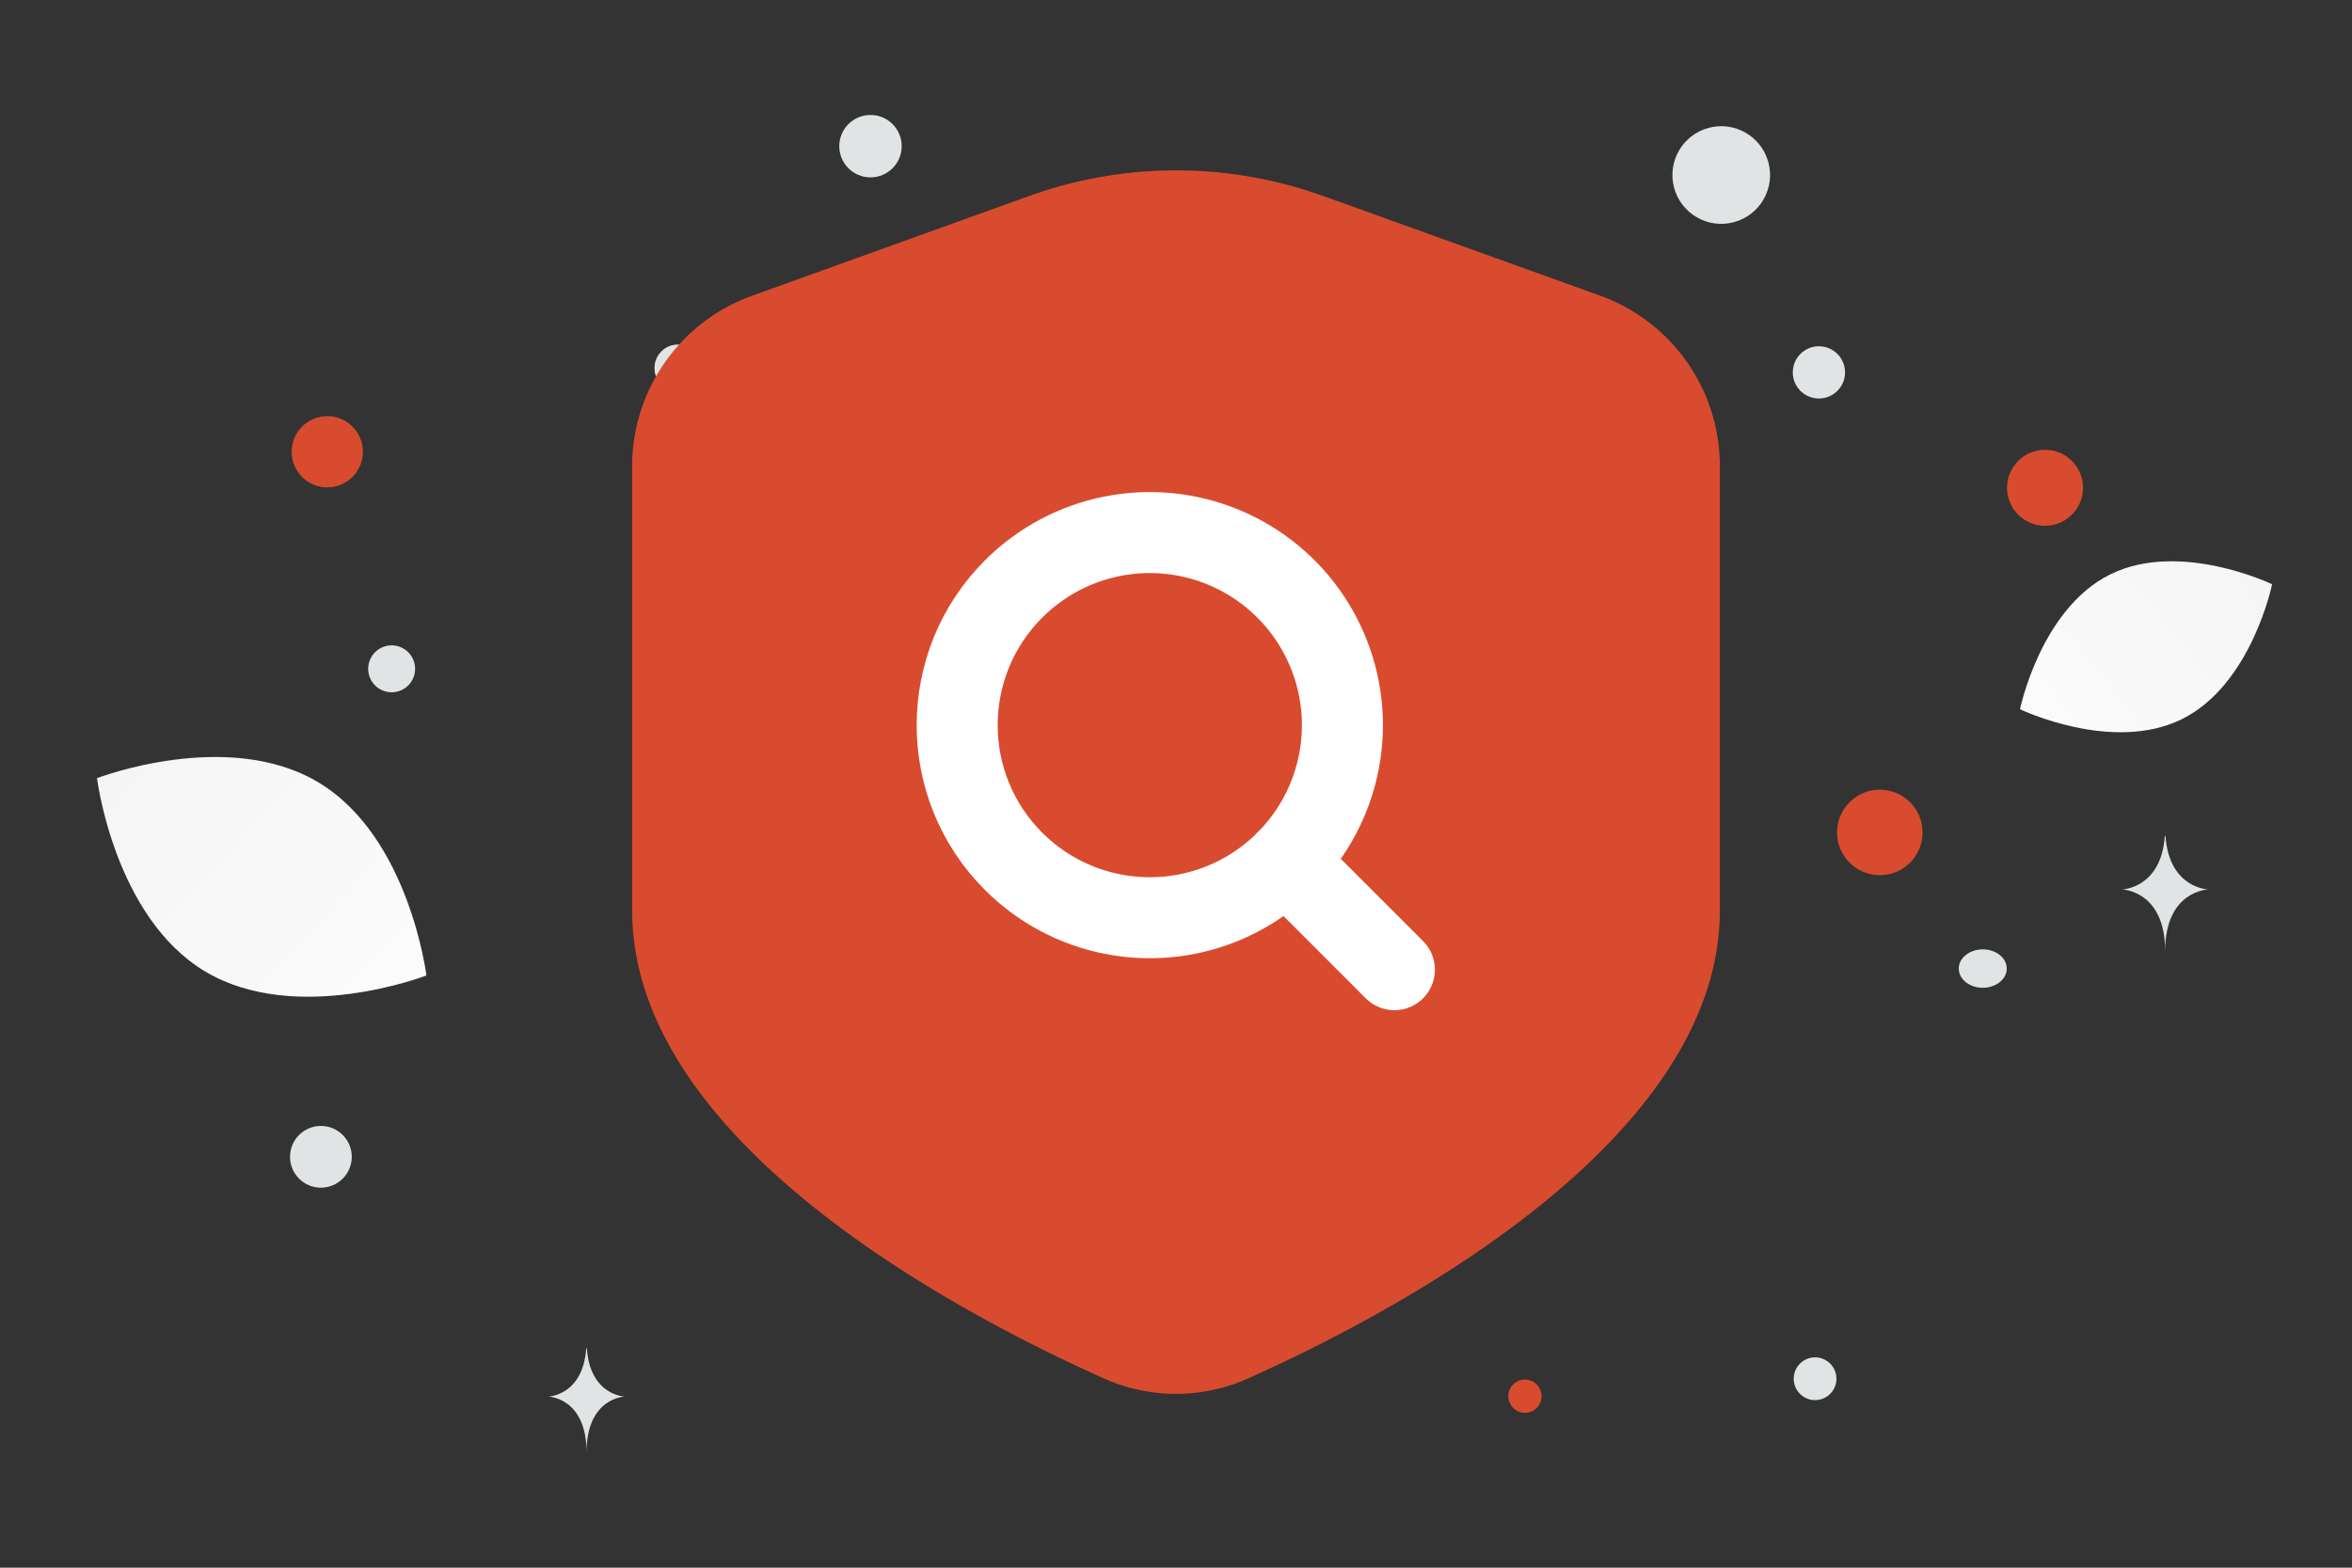 <svg width="900" height="600" viewBox="0 0 900 600" fill="none" xmlns="http://www.w3.org/2000/svg"><rect x="0" y="0" width="900" height="600" fill="#333333" stroke="none"/><path fill="transparent" d="M0 0h900v600H0z"/><path d="M834.942 275.22c-26.633 13.211-61.981-3.776-61.981-3.776s7.856-38.399 34.503-51.592c26.632-13.211 61.966 3.758 61.966 3.758s-7.856 38.399-34.488 51.61z" fill="url(#a)"/><path d="M78.447 371.774c34.798 20.856 84.722 1.576 84.722 1.576s-6.527-53.087-41.347-73.919c-34.798-20.856-84.702-1.6-84.702-1.6s6.528 53.086 41.327 73.943z" fill="url(#b)"/><circle cx="782.54" cy="186.693" r="14.542" transform="rotate(180 782.54 186.693)" fill="#D94B2E"/><circle cx="719.314" cy="318.594" r="16.36" transform="rotate(180 719.314 318.594)" fill="#D94B2E"/><circle r="13.633" transform="matrix(-1 0 0 1 125.231 172.907)" fill="#D94B2E"/><circle r="6.362" transform="matrix(-1 0 0 1 583.514 534.362)" fill="#D94B2E"/><circle r="8.18" transform="matrix(-1 0 0 1 694.542 527.68)" fill="#E1E4E5"/><circle r="11.815" transform="matrix(-1 0 0 1 122.793 442.745)" fill="#E1E4E5"/><circle r="8.992" transform="matrix(-1 0 0 1 259.429 140.855)" fill="#E1E4E5"/><circle r="9.998" transform="matrix(-1 0 0 1 696.013 142.523)" fill="#E1E4E5"/><circle r="8.978" transform="scale(1 -1) rotate(-75 -91.866 -225.643)" fill="#E1E4E5"/><circle r="11.943" transform="matrix(-1 0 0 1 333.095 55.943)" fill="#E1E4E5"/><ellipse rx="9.187" ry="7.35" transform="matrix(-1 0 0 1 758.711 370.702)" fill="#E1E4E5"/><circle r="18.684" transform="scale(1 -1) rotate(-75 285.67 -462.671)" fill="#E1E4E5"/><path d="M828.381 319.941h.241c1.423 20.165 16.42 20.476 16.42 20.476s-16.537.323-16.537 23.623c0-23.3-16.537-23.623-16.537-23.623s14.99-.311 16.413-20.476zM224.332 515.979h.214c1.263 18.25 14.569 18.531 14.569 18.531s-14.673.292-14.673 21.38c0-21.088-14.674-21.38-14.674-21.38s13.302-.281 14.564-18.531z" fill="#E1E4E5"/><path fill-rule="evenodd" clip-rule="evenodd" d="M658.11 348.38V178.421c.006-29.251-18.336-55.363-45.855-65.279L506.463 75.058a166.491 166.491 0 0 0-112.798 0l-105.93 38.154c-27.495 9.907-45.832 35.984-45.855 65.209V348.38c0 88.31 123.551 153.658 180.366 179.118a67.436 67.436 0 0 0 55.498 0c56.815-25.459 180.366-90.946 180.366-179.118z" fill="#D94B2E"/><path d="M387.852 329.656c21.081 21.08 52.784 27.386 80.326 15.978 27.543-11.409 45.501-38.285 45.501-68.097 0-29.812-17.958-56.689-45.501-68.098-27.542-11.408-59.245-5.102-80.326 15.978-28.784 28.785-28.784 75.454 0 104.239" stroke="#fff" stroke-width="31" stroke-linecap="round" stroke-linejoin="round"/><path clip-rule="evenodd" d="M533.569 371.129 492.09 329.65l41.479 41.479z" stroke="#fff" stroke-width="31" stroke-linecap="round" stroke-linejoin="round"/><defs><linearGradient id="a" x1="732.67" y1="316.429" x2="952.335" y2="142.673" gradientUnits="userSpaceOnUse"><stop stop-color="#fff"/><stop offset="1" stop-color="#EEE"/></linearGradient><linearGradient id="b" x1="213.107" y1="438.908" x2="-66.893" y2="178.751" gradientUnits="userSpaceOnUse"><stop stop-color="#fff"/><stop offset="1" stop-color="#EEE"/></linearGradient></defs></svg>